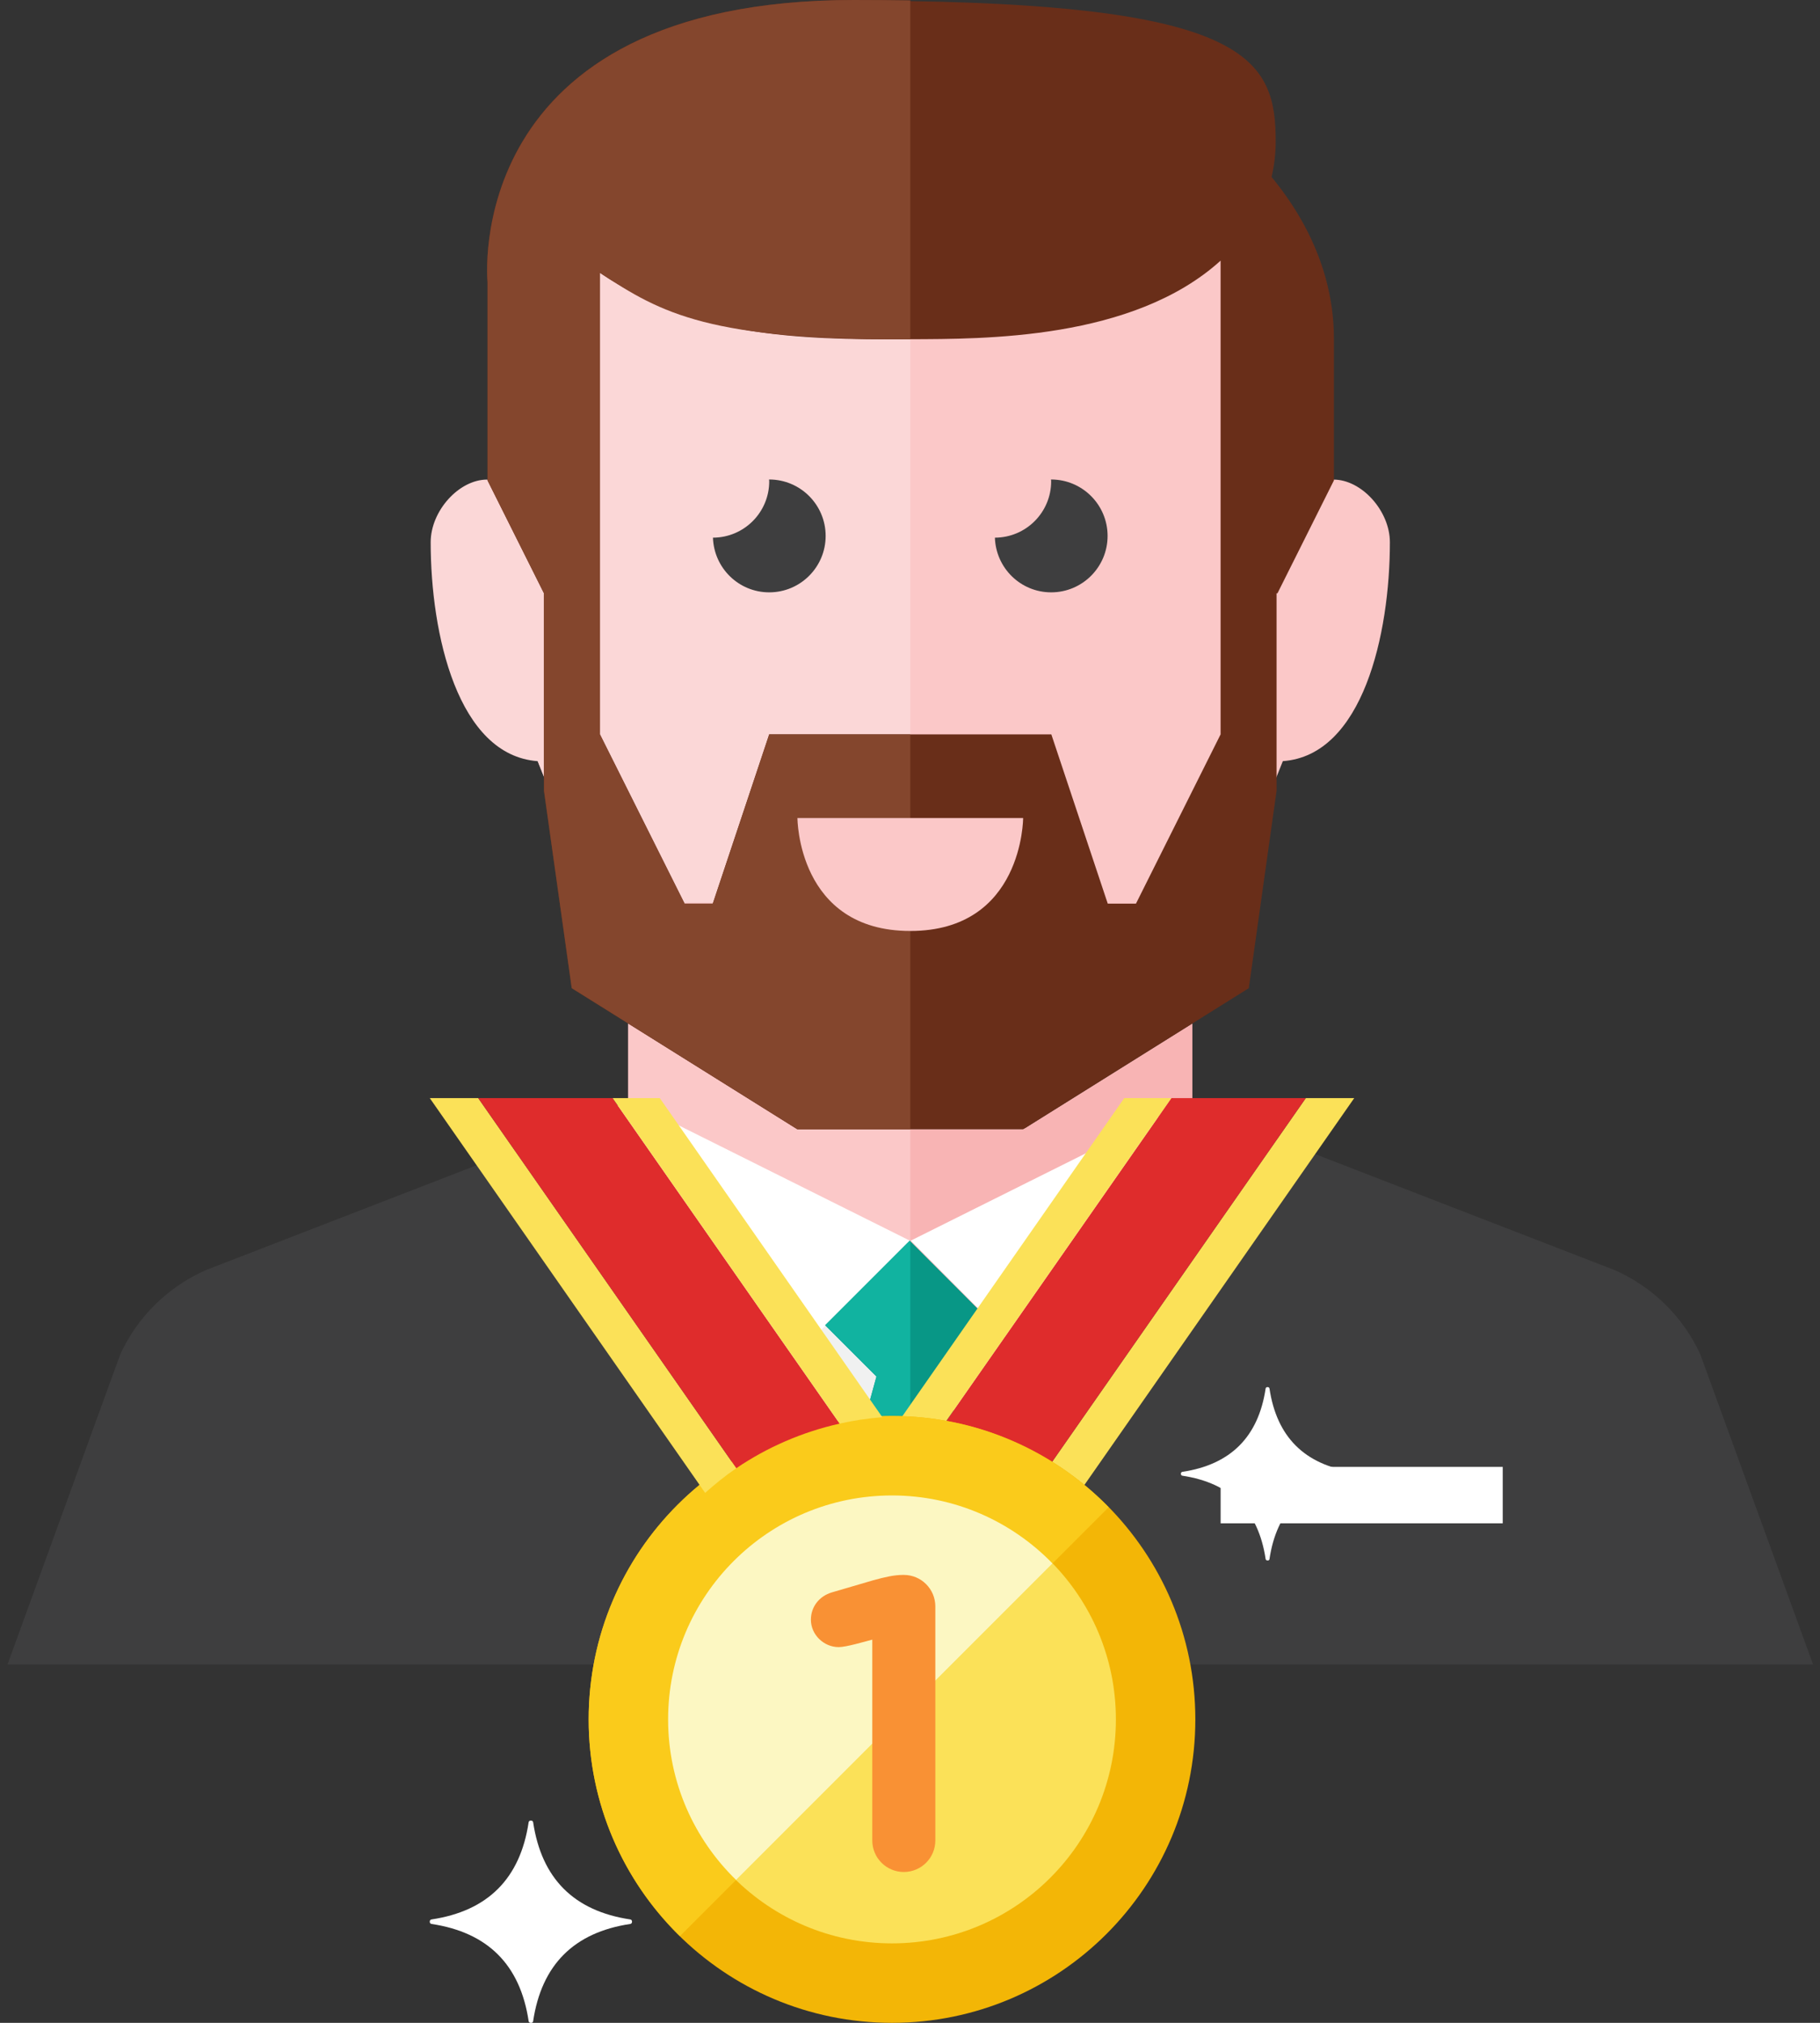 <?xml version="1.0" encoding="UTF-8" standalone="no"?>
<svg width="126px" height="140px" viewBox="0 0 126 140" version="1.1" xmlns="http://www.w3.org/2000/svg" xmlns:xlink="http://www.w3.org/1999/xlink" xmlns:sketch="http://www.bohemiancoding.com/sketch/ns">
    <rect x="0" y="0" width="126" height="140" fill="#333333" stroke="none"/>
    <!-- Generator: Sketch 3.4.2 (15855) - http://www.bohemiancoding.com/sketch -->
    <title>Prospectleadership</title>
    <desc>Created with Sketch.</desc>
    <defs></defs>
    <g id="Page-1" stroke="none" stroke-width="1" fill="none" fill-rule="evenodd" sketch:type="MSPage">
        <g id="LeadershipBonus" sketch:type="MSArtboardGroup" transform="translate(-308, -320)">
            <g id="Group" sketch:type="MSLayerGroup" transform="translate(144, 123)">
                <g id="Prospect" transform="translate(164, 197)" sketch:type="MSShapeGroup">
                    <path d="M63.02,115.196 L39.582,78.093 L86.457,78.093 L63.02,115.196 Z" id="Fill-1301" fill="#F0F1F1"></path>
                    <path d="M70.831,78.159 L63.019,78.159 L55.206,78.159 L43.487,70.833 L43.487,77.117 C43.487,77.117 43.487,91.76 63.019,91.76 C82.55,91.76 82.55,77.117 82.55,77.117 L82.55,70.832 L70.831,78.159 Z" id="Fill-1302" fill="#F8B4B4"></path>
                    <path d="M96.223,37.531 C96.223,35.362 94.27,33.192 92.316,33.192 C90.363,33.192 90.363,35.362 90.363,35.362 L90.363,33.192 C90.328,15.62 88.363,3.905 63.02,3.905 C37.676,3.905 35.711,15.62 35.676,33.192 L35.676,48.806 L43.488,68.331 L53.459,76.131 C54.57,77.381 56.162,78.094 57.834,78.094 L63.02,78.094 L68.205,78.094 C69.877,78.094 71.469,77.381 72.58,76.131 L82.551,68.331 L88.812,52.678 C94.352,52.28 96.223,43.882 96.223,37.531" id="Fill-1303" fill="#FBC8C8"></path>
                    <path d="M35.676,33.192 L35.676,35.361 C35.676,35.361 35.676,33.192 33.723,33.192 C31.77,33.192 29.816,35.361 29.816,37.53 C29.816,43.884 31.688,52.279 37.225,52.68 L43.488,68.331 L53.459,76.133 C54.57,77.381 56.162,78.093 57.834,78.093 L63.02,78.093 L63.02,3.905 C37.676,3.905 35.711,15.62 35.676,33.192" id="Fill-1304" fill="#FBD7D7"></path>
                    <path d="M49.347,62.539 L49.368,62.473 L47.36,62.473 L47.394,62.539 L49.347,62.539 Z" id="Fill-1305" fill="#FBC8C8"></path>
                    <path d="M63.019,78.159 L55.206,78.159 L43.487,70.833 L43.487,77.117 C43.487,77.117 43.487,91.76 63.019,91.76 L63.019,78.159 L63.019,78.159 Z" id="Fill-1306" fill="#FBC8C8"></path>
                    <path d="M78.644,62.539 L76.69,62.539 L72.784,50.825 L63.019,50.825 L53.253,50.825 L49.347,62.539 L47.394,62.539 L41.534,50.825 L41.534,18.888 C48.056,23.273 54.839,23.519 63.019,23.484 L63.019,23.478 C68.104,23.455 78.431,23.539 84.503,18.039 L84.503,50.825 L78.644,62.539 Z M88.032,12.249 C88.224,11.435 88.317,10.609 88.317,9.785 C88.317,4.238 86.544,0.449 63.019,0.078 L63.019,0.031 C61.782,0.011 60.503,-0 59.144,-0 C34.706,-0 33.669,15.582 33.724,18.898 C33.731,19.294 33.753,19.526 33.753,19.526 L33.753,33.225 L33.753,33.252 L37.659,41.062 L37.659,54.729 L39.581,68.391 L55.206,78.159 L63.019,78.159 L70.831,78.159 L86.456,68.391 L88.378,54.729 L88.378,41.062 L88.44,41.062 L92.347,33.252 L92.347,23.429 C92.347,19.569 90.899,15.727 88.032,12.249 L88.032,12.249 Z" id="Fill-1307" fill="#692E19"></path>
                    <path d="M63.02,23.484 L63.02,0.031 C61.783,0.013 60.504,-0 59.145,-0 C31.801,-0 33.754,19.524 33.754,19.524 L33.754,33.252 L37.66,41.062 L37.66,54.729 L39.582,68.391 L55.207,78.159 L63.02,78.159 L63.02,50.825 L53.254,50.825 L49.348,62.539 L47.395,62.539 L41.535,50.825 L41.535,18.87 C45.811,21.744 49.223,23.537 63.02,23.484" id="Fill-1308" fill="#84462D"></path>
                    <path d="M57.16,37.091 C57.16,34.936 55.41,33.186 53.254,33.186 C53.25,33.186 53.246,33.188 53.242,33.188 C53.244,33.229 53.254,33.268 53.254,33.309 C53.254,35.461 51.512,37.206 49.359,37.212 C49.426,39.311 51.139,40.996 53.254,40.996 C55.41,40.996 57.16,39.249 57.16,37.091" id="Fill-1309" fill="#3E3E3F"></path>
                    <path d="M76.679,37.091 C76.679,34.936 74.929,33.186 72.773,33.186 C72.769,33.186 72.765,33.188 72.761,33.188 C72.763,33.229 72.773,33.268 72.773,33.309 C72.773,35.461 71.031,37.206 68.878,37.212 C68.945,39.311 70.658,40.996 72.773,40.996 C74.929,40.996 76.679,39.249 76.679,37.091" id="Fill-1310" fill="#3E3E3F"></path>
                    <path d="M39.582,78.093 L43.488,76.141 L62.99,85.866 L51.301,97.618 L39.582,78.093 Z" id="Fill-1311" fill="#FFFFFF"></path>
                    <path d="M86.457,78.093 L82.551,76.141 L63.049,85.866 L74.738,97.618 L86.457,78.093 Z" id="Fill-1312" fill="#FFFFFF"></path>
                    <path d="M70.832,115.196 L65.365,95.281 L68.879,91.77 L62.982,85.866 L57.127,91.72 L60.678,95.269 L55.207,115.196 L70.832,115.196 Z" id="Fill-1313" fill="#089786"></path>
                    <path d="M63.02,115.196 L63.02,85.903 L62.982,85.866 L57.127,91.72 L60.678,95.269 L55.207,115.196 L63.02,115.196 Z" id="Fill-1314" fill="#11B3A0"></path>
                    <path d="M0.52,115.196 L8.332,93.719 C9.533,91.116 11.648,89.045 14.275,87.895 L39.582,78.099 L63.02,115.196 L0.52,115.196 Z" id="Fill-1315" fill="#3E3E3F"></path>
                    <path d="M125.52,115.196 L117.707,93.719 C116.506,91.116 114.391,89.045 111.764,87.895 L86.457,78.099 L63.02,115.196 L125.52,115.196 Z" id="Fill-1316" fill="#3E3E3F"></path>
                    <path d="M104.035,105.428 L84.504,105.428 L84.504,101.523 L104.035,101.523 L104.035,105.428 Z" id="Fill-1317" fill="#FFFFFF"></path>
                    <path d="M55.207,56.616 L70.832,56.616 C70.832,56.616 70.832,64.432 63.02,64.432 C55.207,64.432 55.207,56.616 55.207,56.616" id="Fill-1318" fill="#FBC8C8"></path>
                    <g id="Medal" transform="translate(30, 76)">
                        <path d="M42.531,25.614 L60.4,-0 L63.754,-0 L44.691,27.322 C44.006,26.712 43.293,26.131 42.531,25.614" id="Fill-735" fill="#FBE158"></path>
                        <path d="M35.378,22.527 L51.095,0 L60.4,0 L42.531,25.613 C40.397,24.164 37.976,23.111 35.378,22.527" id="Fill-736" fill="#DF2C2C"></path>
                        <path d="M32.422,22.084 L47.831,0 L51.094,0 L35.379,22.527 C34.416,22.311 33.429,22.163 32.422,22.084" id="Fill-737" fill="#FBE158"></path>
                        <path d="M52.754,43 C52.754,54.598 43.352,64 31.754,64 C20.156,64 10.754,54.598 10.754,43 C10.754,31.402 20.156,22 31.754,22 C43.352,22 52.754,31.402 52.754,43" id="Fill-738" fill="#F3B606"></path>
                        <path d="M47.254,43 C47.254,51.56 40.314,58.5 31.754,58.5 C23.194,58.5 16.254,51.56 16.254,43 C16.254,34.44 23.194,27.5 31.754,27.5 C40.314,27.5 47.254,34.44 47.254,43" id="Fill-739" fill="#FBE158"></path>
                        <path d="M63.652,26.134 C63.711,26.125 63.754,26.075 63.754,26.015 L63.754,25.985 C63.754,25.926 63.711,25.875 63.652,25.866 C60.31,25.365 58.389,23.443 57.888,20.102 C57.879,20.043 57.829,20 57.769,20 L57.739,20 C57.679,20 57.629,20.044 57.62,20.102 C57.119,23.444 55.198,25.365 51.856,25.866 C51.797,25.875 51.754,25.926 51.754,25.985 L51.754,26.015 C51.754,26.075 51.798,26.125 51.856,26.134 C55.198,26.635 57.119,28.557 57.62,31.898 C57.629,31.957 57.68,32 57.739,32 L57.782,32 C57.834,32 57.878,31.962 57.886,31.911 C58.385,28.562 60.306,26.636 63.652,26.134" id="Fill-740" fill="#FFFFFF"></path>
                        <path d="M13.635,57.156 C13.703,57.146 13.754,57.087 13.754,57.018 L13.754,56.982 C13.754,56.913 13.704,56.854 13.635,56.844 C9.736,56.259 7.495,54.017 6.91,50.119 C6.9,50.05 6.841,50 6.772,50 L6.736,50 C6.667,50 6.608,50.051 6.598,50.119 C6.013,54.017 3.772,56.259 -0.127,56.844 C-0.195,56.854 -0.246,56.913 -0.246,56.982 L-0.246,57.018 C-0.246,57.087 -0.195,57.146 -0.127,57.156 C3.772,57.741 6.013,59.983 6.598,63.881 C6.608,63.949 6.667,64 6.737,64 L6.787,64 C6.847,64 6.899,63.956 6.908,63.896 C7.49,59.989 9.731,57.742 13.635,57.156" id="Fill-741" fill="#FFFFFF"></path>
                        <path d="M31.754,22 C20.156,22 10.754,31.402 10.754,43 C10.754,48.88 13.177,54.189 17.072,58.001 L46.755,28.318 C42.943,24.423 37.634,22 31.754,22" id="Fill-742" fill="#FACB1B"></path>
                        <path d="M31.754,27.5 C23.194,27.5 16.254,34.439 16.254,43 C16.254,47.361 18.062,51.295 20.961,54.112 L42.866,32.207 C40.049,29.308 36.115,27.5 31.754,27.5" id="Fill-743" fill="#FCF7C2"></path>
                        <path d="M30.389,37.479 C29.85,37.619 28.581,37.996 28.063,37.996 C27.03,37.996 26.139,37.135 26.139,36.101 C26.139,35.21 26.713,34.464 27.604,34.205 L30.446,33.373 C31.279,33.143 31.911,33 32.514,33 L32.572,33 C33.778,33 34.754,33.976 34.754,35.182 L34.754,51.378 C34.754,52.584 33.778,53.56 32.572,53.56 C31.365,53.56 30.389,52.584 30.389,51.378 L30.389,37.479 Z" id="Fill-744" fill="#F99134"></path>
                        <path d="M20.977,25.614 L3.108,-0 L-0.246,-0 L18.817,27.322 C19.502,26.712 20.215,26.131 20.977,25.614" id="Fill-745" fill="#FBE158"></path>
                        <path d="M28.13,22.527 L12.413,0 L3.108,0 L20.977,25.613 C23.111,24.164 25.532,23.111 28.13,22.527" id="Fill-746" fill="#DF2C2C"></path>
                        <path d="M31.085,22.084 L15.678,0 L12.414,0 L28.13,22.527 C29.093,22.311 30.078,22.163 31.085,22.084" id="Fill-747" fill="#FBE158"></path>
                    </g>
                </g>
            </g>
        </g>
    </g>
</svg>
